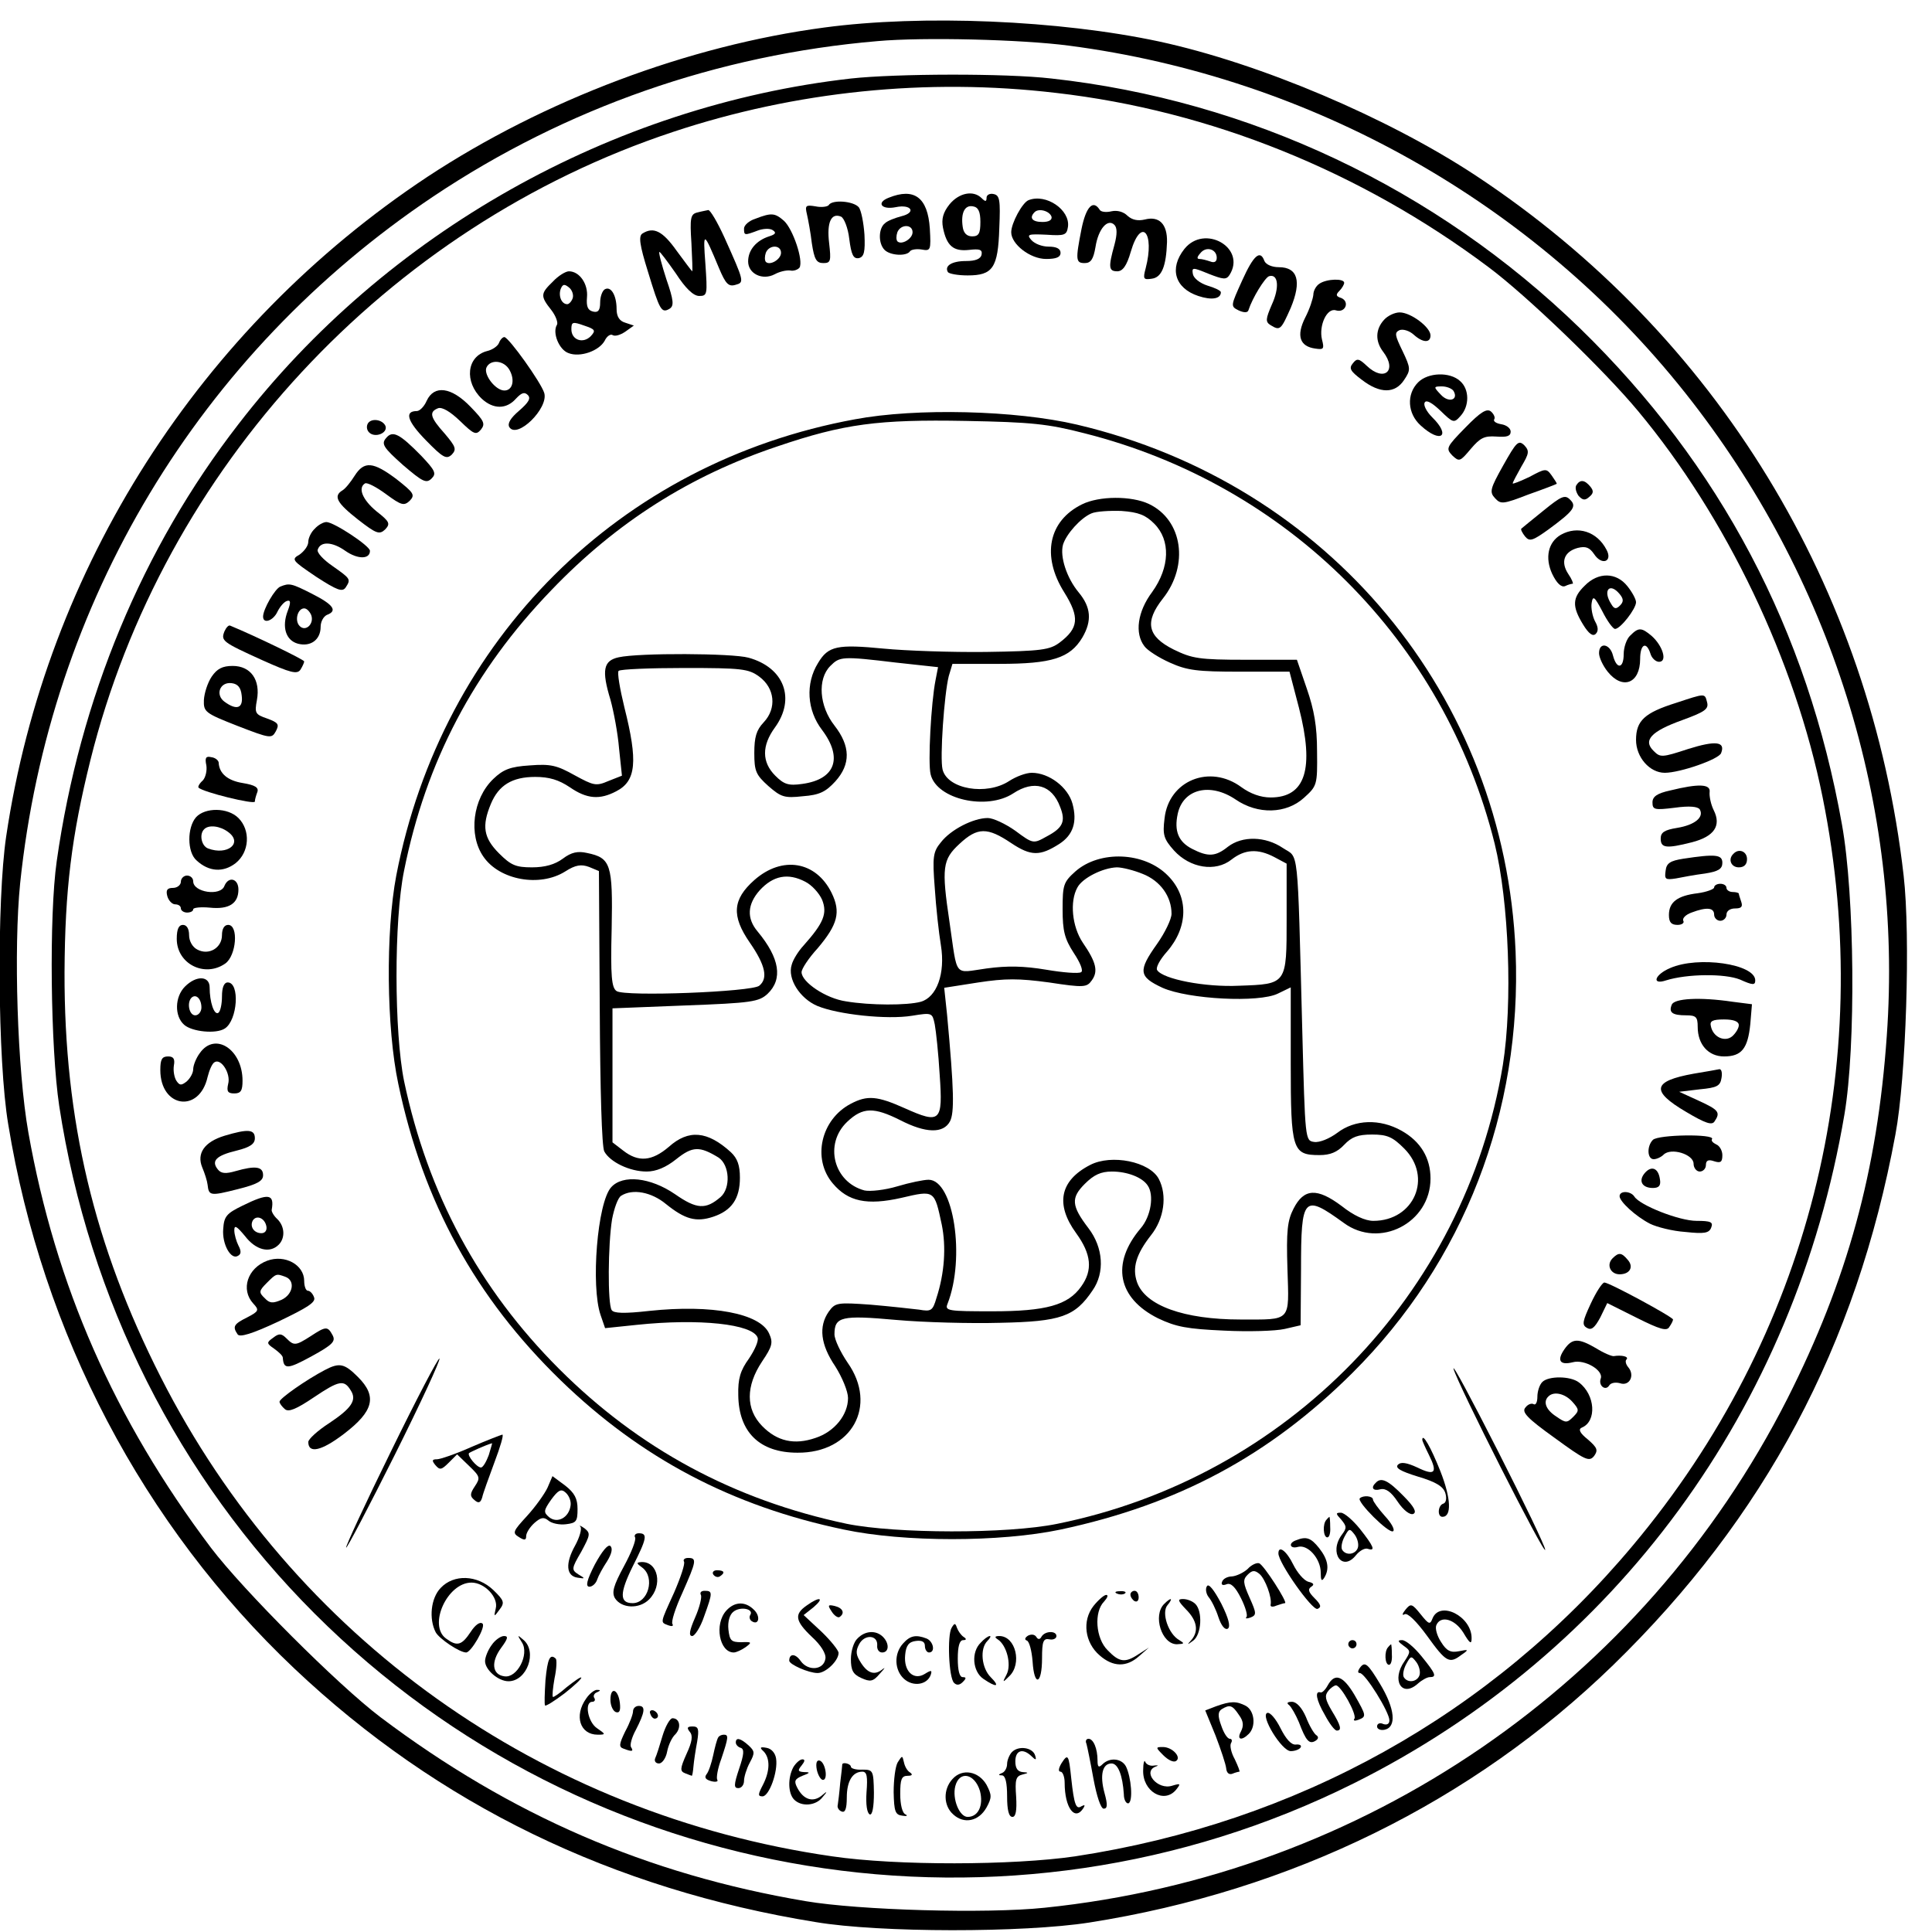 <?xml version="1.0" standalone="no"?>
<!DOCTYPE svg PUBLIC "-//W3C//DTD SVG 20010904//EN"
 "http://www.w3.org/TR/2001/REC-SVG-20010904/DTD/svg10.dtd">
<svg version="1.0" xmlns="http://www.w3.org/2000/svg"
 width="470pt" height="470pt" viewBox="0 0 470 470"
 preserveAspectRatio="xMidYMid meet">

<g transform="translate(0,470) scale(0.1,-0.1)"
fill="#000000" stroke="none">
<path d="M2005 4633 c-331 -44 -681 -176 -965 -363 -554 -367 -928 -951 -1025
-1605 -23 -155 -21 -546 5 -700 83 -509 328 -976 696 -1324 350 -331 774 -537
1269 -617 155 -26 505 -26 665 -1 491 77 931 293 1274 626 369 359 592 777
687 1291 26 138 37 483 20 630 -80 701 -455 1316 -1041 1703 -214 141 -525
273 -770 326 -243 52 -577 66 -815 34z m595 -44 c590 -77 1132 -382 1499 -844
355 -447 531 -1005 491 -1565 -23 -329 -96 -594 -242 -883 -352 -693 -1030
-1158 -1807 -1238 -143 -15 -451 -6 -581 16 -385 65 -718 209 -1035 448 -103
78 -334 309 -412 412 -235 312 -378 638 -444 1010 -27 153 -36 447 -20 606 71
684 435 1289 1005 1671 323 216 693 345 1081 378 112 10 351 4 465 -11z"/>
<path d="M2070 4509 c-582 -66 -1131 -375 -1490 -841 -234 -302 -386 -668
-442 -1063 -19 -133 -15 -455 6 -595 72 -472 290 -904 621 -1235 666 -666
1687 -833 2529 -413 637 318 1072 912 1193 1627 28 165 25 533 -6 705 -84 473
-296 875 -637 1207 -351 341 -804 555 -1286 608 -112 13 -378 12 -488 0z m499
-35 c375 -43 741 -191 1051 -423 93 -69 282 -251 365 -351 215 -258 382 -607
449 -940 132 -654 -35 -1311 -462 -1820 -344 -411 -817 -674 -1357 -756 -151
-22 -433 -23 -590 0 -709 102 -1312 532 -1634 1166 -162 319 -235 625 -234
985 1 200 17 331 63 516 177 710 721 1297 1417 1528 298 99 618 132 932 95z"/>
<path d="M2162 4219 c-31 -12 -18 -30 17 -23 38 8 51 -13 14 -22 -15 -4 -34
-11 -40 -17 -16 -12 -17 -49 -1 -65 14 -14 54 -16 62 -3 3 4 16 6 28 4 22 -4
23 -2 20 51 -5 76 -38 100 -100 75z m58 -84 c0 -16 -27 -32 -37 -22 -3 4 -3
13 0 22 8 20 37 20 37 0z"/>
<path d="M2310 4203 c-16 -20 -20 -36 -16 -57 9 -44 25 -58 63 -54 26 3 33 1
31 -11 -2 -11 -15 -16 -38 -16 -35 0 -53 -12 -44 -27 3 -4 24 -8 48 -8 61 0
74 18 77 115 3 69 1 80 -14 83 -9 2 -17 -2 -17 -9 0 -10 -3 -10 -12 -1 -20 20
-55 13 -78 -15z m75 -43 c0 -28 -4 -35 -20 -35 -13 0 -21 8 -23 23 -5 34 5 54
25 50 13 -2 18 -13 18 -38z"/>
<path d="M2502 4213 c-15 -6 -42 -56 -42 -78 0 -29 46 -65 85 -65 24 0 35 4
35 15 0 10 -10 15 -29 15 -16 0 -34 7 -42 16 -12 14 -8 15 37 13 44 -3 49 -1
52 19 6 41 -53 82 -96 65z m56 -40 c2 -8 -6 -13 -22 -13 -25 0 -33 10 -19 24
10 10 36 3 41 -11z"/>
<path d="M2016 4201 c-3 -4 -18 -6 -32 -3 -24 4 -26 2 -21 -19 3 -13 9 -45 12
-71 6 -39 11 -48 28 -48 18 0 19 5 14 49 -6 50 5 74 29 64 7 -3 17 -27 20 -54
5 -39 10 -49 23 -47 13 3 16 15 14 57 -2 29 -8 60 -14 67 -13 15 -65 19 -73 5z"/>
<path d="M2631 4143 c-15 -76 -14 -83 8 -83 15 0 21 10 26 39 7 45 30 70 46
54 7 -7 7 -23 0 -49 -15 -54 -14 -64 7 -64 13 0 23 13 33 48 25 85 59 47 36
-41 -7 -26 -5 -28 15 -25 24 3 35 30 37 89 1 44 -19 64 -54 55 -17 -4 -31 -1
-42 9 -10 10 -25 14 -39 11 -12 -3 -26 -2 -29 4 -16 25 -33 7 -44 -47z"/>
<path d="M1696 4183 c-16 -4 -18 -13 -14 -74 2 -38 3 -69 2 -69 -1 0 -18 23
-38 50 -34 48 -56 59 -83 42 -10 -6 -7 -28 13 -92 29 -95 33 -103 53 -91 11 7
10 20 -8 72 -11 34 -19 64 -17 66 1 2 19 -22 40 -52 24 -37 43 -55 57 -55 20
0 20 4 15 78 -6 81 -5 81 33 -10 16 -38 23 -46 40 -41 22 6 22 7 -27 116 -17
37 -34 66 -39 66 -4 -1 -16 -3 -27 -6z"/>
<path d="M1838 4168 c-16 -5 -28 -16 -28 -24 0 -17 1 -17 33 -5 13 5 30 6 37
1 9 -6 7 -10 -9 -15 -31 -10 -51 -33 -51 -61 0 -30 35 -47 65 -31 11 6 27 10
37 9 9 -2 19 2 23 7 10 17 -16 94 -38 114 -22 19 -30 20 -69 5z m62 -83 c0
-16 -27 -32 -37 -22 -3 4 -3 13 0 22 8 20 37 20 37 0z"/>
<path d="M2881 4094 c-37 -47 -23 -95 34 -114 33 -11 55 -7 55 9 0 4 -15 11
-32 16 -19 6 -34 18 -36 28 -3 17 -1 17 38 1 36 -14 43 -15 51 -3 42 66 -61
125 -110 63z m79 -21 c0 -10 -6 -13 -16 -9 -9 3 -20 6 -26 6 -7 0 -6 5 2 14
14 18 40 10 40 -11z"/>
<path d="M3022 4018 c-28 -62 -29 -63 -9 -73 13 -6 22 -6 24 0 10 31 40 79 50
83 23 7 26 -28 7 -69 -15 -35 -16 -42 -3 -50 23 -14 25 -12 49 42 27 65 17 99
-29 99 -16 0 -31 6 -35 15 -10 28 -26 15 -54 -47z"/>
<path d="M1345 4015 c-30 -29 -31 -35 -4 -69 11 -14 17 -31 14 -36 -12 -19 5
-61 28 -69 28 -11 74 5 88 30 5 11 14 17 19 14 6 -4 19 0 31 8 l21 15 -21 7
c-14 4 -21 15 -21 33 0 34 -14 57 -29 48 -6 -4 -11 -18 -11 -32 0 -19 -5 -25
-17 -22 -13 3 -17 12 -15 35 3 32 -18 63 -44 63 -8 0 -26 -11 -39 -25z m48
-41 c-3 -8 -9 -14 -13 -14 -14 0 -22 20 -16 37 5 12 9 13 21 3 7 -6 11 -18 8
-26z m44 -92 c-19 -19 -47 -9 -47 17 0 18 3 19 31 9 27 -9 29 -12 16 -26z"/>
<path d="M3210 4010 c-8 -5 -15 -17 -15 -27 -1 -10 -9 -35 -20 -56 -22 -44
-13 -70 25 -75 20 -3 22 -1 16 22 -8 34 12 78 34 71 23 -7 34 21 13 30 -13 4
-14 8 -5 17 7 7 12 16 12 20 0 11 -42 10 -60 -2z"/>
<path d="M3367 3922 c-21 -23 -22 -52 -2 -78 35 -46 2 -74 -40 -34 -19 18 -24
19 -34 6 -10 -12 -6 -19 22 -40 44 -34 81 -34 103 0 16 24 16 28 -4 70 -19 39
-20 45 -7 51 9 3 24 -2 34 -11 22 -20 41 -21 41 -2 0 20 -48 56 -75 56 -12 0
-29 -8 -38 -18z"/>
<path d="M1214 3866 c-3 -8 -16 -17 -29 -20 -50 -13 -56 -75 -13 -116 28 -26
60 -26 83 0 14 15 21 17 29 9 8 -8 2 -18 -21 -38 -21 -18 -29 -31 -24 -40 19
-30 96 46 85 83 -8 26 -86 135 -97 136 -4 0 -10 -6 -13 -14z m26 -67 c13 -24
7 -49 -13 -49 -21 0 -50 37 -44 55 9 22 44 19 57 -6z"/>
<path d="M3450 3770 c-29 -29 -26 -76 6 -105 49 -45 75 -26 28 20 -14 14 -22
30 -18 36 4 7 18 -1 38 -20 31 -30 33 -31 49 -13 22 24 22 65 -1 85 -25 23
-78 21 -102 -3z m86 -21 c13 -22 -12 -30 -31 -9 -18 19 -18 20 3 20 11 0 24
-5 28 -11z"/>
<path d="M1038 3725 c-6 -14 -17 -25 -24 -25 -31 0 -23 -25 22 -71 42 -43 50
-47 63 -35 12 13 10 19 -17 51 -36 40 -39 53 -16 62 10 3 29 -8 53 -31 34 -33
39 -35 51 -21 11 14 8 21 -25 55 -47 49 -89 54 -107 15z"/>
<path d="M3565 3660 c-47 -48 -48 -51 -32 -68 17 -16 19 -15 45 16 23 27 33
32 62 30 26 -2 35 1 35 12 0 8 -10 16 -23 18 -12 2 -20 7 -17 12 3 4 -1 13 -8
19 -10 8 -25 -1 -62 -39z"/>
<path d="M2080 3680 c-573 -105 -1005 -535 -1116 -1110 -26 -137 -24 -371 5
-507 60 -287 188 -520 395 -721 195 -189 416 -306 689 -363 146 -31 380 -31
527 0 286 61 508 180 710 381 271 270 413 636 397 1025 -26 622 -455 1138
-1067 1282 -149 35 -391 41 -540 13z m558 -34 c495 -125 875 -505 998 -998 35
-142 44 -388 20 -539 -92 -558 -525 -1003 -1084 -1116 -122 -25 -394 -24 -512
0 -275 58 -506 183 -700 377 -194 194 -319 425 -377 700 -24 118 -25 390 0
512 53 265 170 487 358 682 159 166 338 279 550 350 162 55 245 66 459 62 159
-3 199 -7 288 -30z"/>
<path d="M2632 3473 c-81 -40 -99 -125 -43 -214 38 -61 35 -87 -11 -122 -24
-18 -44 -21 -180 -23 -84 -1 -195 3 -247 8 -114 11 -136 7 -161 -35 -31 -50
-27 -115 10 -163 51 -68 32 -120 -48 -131 -34 -5 -45 -1 -66 20 -33 33 -33 73
-1 117 51 70 23 146 -64 170 -39 11 -267 12 -316 1 -37 -8 -42 -31 -20 -103 8
-29 18 -82 21 -119 l7 -66 -33 -13 c-30 -13 -36 -11 -82 14 -43 24 -58 28
-109 24 -48 -3 -65 -10 -89 -33 -50 -48 -61 -136 -24 -189 39 -57 137 -75 199
-36 25 16 39 18 58 11 l24 -10 2 -331 c1 -203 5 -339 11 -351 14 -26 62 -49
103 -49 23 0 47 10 72 30 40 32 57 32 103 4 27 -18 30 -74 5 -96 -36 -31 -58
-30 -111 7 -60 41 -127 48 -155 17 -34 -37 -50 -241 -26 -311 l11 -32 77 8
c152 16 282 2 294 -31 3 -8 -7 -30 -21 -51 -21 -29 -27 -49 -26 -89 1 -90 52
-140 144 -140 132 -1 196 114 122 219 -17 25 -32 56 -32 69 0 43 17 47 150 35
67 -6 181 -9 253 -7 148 3 182 15 225 79 30 43 26 104 -10 151 -42 55 -43 74
-9 108 22 22 39 30 66 30 37 0 74 -14 87 -34 16 -23 8 -75 -17 -104 -73 -86
-56 -170 42 -219 44 -21 71 -26 161 -30 59 -3 125 -1 147 4 l39 9 1 136 c0
178 6 184 104 113 87 -64 211 0 211 108 0 50 -24 90 -70 116 -53 30 -114 28
-157 -5 -19 -14 -43 -24 -56 -22 -22 3 -22 4 -29 273 -12 458 -8 416 -47 442
-43 29 -99 30 -134 3 -30 -24 -48 -25 -87 -5 -33 17 -44 43 -35 85 13 61 79
77 141 35 54 -37 123 -35 166 4 32 29 33 31 32 113 0 61 -7 101 -25 153 l-24
70 -125 0 c-113 0 -130 3 -175 25 -64 32 -71 67 -26 124 64 81 48 191 -34 230
-42 20 -121 20 -163 -1z m176 -47 c40 -40 38 -106 -5 -166 -36 -48 -43 -101
-19 -132 7 -10 35 -28 62 -40 42 -19 67 -22 170 -22 l121 0 23 -88 c38 -148
16 -218 -69 -218 -24 0 -49 9 -71 25 -77 57 -177 16 -187 -76 -5 -40 -2 -50
23 -78 39 -43 101 -53 140 -22 32 25 64 27 104 6 l30 -16 0 -133 c0 -161 1
-160 -116 -164 -82 -4 -185 16 -199 38 -4 6 7 26 24 45 52 60 53 134 2 185
-57 58 -166 62 -225 10 -29 -26 -31 -33 -31 -92 0 -53 5 -72 27 -106 16 -24
24 -44 18 -47 -6 -4 -44 -1 -85 6 -54 9 -94 10 -145 3 -81 -11 -70 -25 -90
112 -20 134 -17 153 24 191 44 41 68 41 126 2 48 -32 70 -32 117 -2 34 22 44
54 32 98 -11 40 -57 75 -99 75 -14 0 -38 -9 -55 -20 -55 -36 -150 -20 -162 28
-7 28 4 183 15 227 l9 30 114 0 c128 0 172 14 202 64 24 41 21 74 -9 110 -29
35 -46 87 -38 116 8 26 43 65 69 76 11 5 44 7 73 6 42 -3 59 -10 80 -31z
m-627 -338 l101 -11 -6 -31 c-11 -55 -19 -203 -12 -230 15 -61 137 -88 201
-46 50 33 94 21 114 -33 14 -35 7 -51 -33 -72 -32 -18 -33 -18 -76 14 -24 17
-54 31 -67 31 -35 0 -90 -28 -114 -59 -19 -23 -21 -35 -15 -111 3 -47 10 -110
15 -140 11 -68 -10 -126 -49 -137 -33 -9 -123 -9 -182 1 -49 7 -108 47 -108
71 0 8 17 34 39 58 49 58 57 88 34 135 -38 77 -120 91 -188 31 -53 -47 -56
-87 -11 -152 38 -55 45 -87 23 -105 -18 -15 -327 -27 -347 -13 -12 8 -15 35
-12 152 3 157 -2 172 -60 184 -22 5 -38 2 -59 -14 -19 -14 -43 -21 -75 -21
-39 0 -51 5 -80 34 -38 38 -42 67 -20 120 19 46 52 66 108 66 34 0 57 -7 84
-25 42 -29 73 -31 113 -10 49 25 53 73 20 204 -11 45 -18 86 -14 89 4 4 76 7
160 7 140 0 156 -2 182 -21 38 -28 43 -77 11 -111 -18 -19 -23 -36 -23 -75 0
-44 4 -53 34 -80 31 -27 39 -30 84 -25 41 3 56 11 79 36 38 42 37 86 -2 136
-37 47 -42 113 -10 145 23 23 28 24 161 8z m599 -514 c43 -17 70 -55 70 -97 0
-13 -16 -46 -35 -73 -47 -66 -45 -80 13 -107 63 -28 235 -37 281 -14 l31 15 0
-185 c0 -211 4 -223 70 -223 26 0 43 7 60 25 18 19 33 25 68 25 37 0 50 -6 78
-34 70 -70 24 -176 -75 -176 -20 0 -48 13 -77 36 -60 45 -92 43 -117 -6 -15
-29 -18 -54 -15 -147 4 -130 11 -123 -114 -123 -138 0 -232 34 -252 91 -12 35
-2 68 34 114 32 40 40 97 19 137 -22 42 -115 61 -167 34 -74 -38 -85 -96 -34
-166 37 -51 41 -90 12 -130 -32 -45 -85 -60 -216 -60 -107 0 -116 1 -109 18
44 112 15 302 -46 302 -12 0 -46 -7 -76 -16 -30 -9 -66 -13 -80 -10 -75 20
-99 113 -42 167 38 36 65 36 129 4 62 -32 105 -33 121 -3 11 21 10 76 -7 259
l-7 66 83 13 c66 10 98 10 172 0 85 -13 92 -12 104 5 16 22 11 44 -22 92 -26
39 -32 100 -13 134 12 23 62 48 96 49 13 0 41 -7 63 -16z m-821 -19 c16 -8 34
-28 41 -44 13 -33 4 -56 -45 -111 -13 -14 -26 -35 -29 -47 -11 -34 20 -82 62
-100 50 -21 170 -34 231 -24 49 8 49 7 55 -21 3 -16 9 -71 12 -123 8 -114 2
-120 -85 -81 -67 30 -91 32 -131 11 -73 -38 -95 -134 -44 -194 37 -44 83 -54
167 -35 81 19 80 19 98 -65 11 -54 7 -118 -13 -179 -9 -31 -13 -33 -42 -28
-17 2 -70 8 -117 12 -83 6 -87 5 -103 -17 -25 -36 -20 -80 16 -133 17 -27 31
-61 31 -77 0 -41 -33 -82 -79 -97 -52 -18 -94 -8 -130 29 -40 41 -40 97 0 157
25 37 27 46 17 68 -22 49 -139 71 -291 55 -62 -7 -87 -6 -92 2 -10 16 -9 159
1 221 5 26 14 52 22 57 28 18 74 9 109 -20 46 -37 73 -45 115 -31 45 15 65 44
65 95 0 30 -6 47 -22 62 -57 52 -103 56 -151 13 -41 -35 -74 -38 -111 -9 l-26
20 0 163 0 163 177 7 c162 6 179 9 200 28 38 36 30 87 -24 152 -27 32 -25 66
5 100 33 36 69 43 111 21z"/>
<path d="M895 3670 c-4 -7 -3 -16 3 -22 14 -14 45 -2 40 15 -6 16 -34 21 -43
7z"/>
<path d="M939 3634 c-12 -14 -6 -23 41 -65 48 -41 57 -46 70 -33 12 12 9 19
-25 55 -53 54 -70 63 -86 43z"/>
<path d="M3657 3568 c-32 -57 -34 -65 -20 -80 14 -15 19 -15 81 9 37 13 68 25
69 26 1 1 -5 10 -12 20 -13 18 -15 18 -54 -3 -23 -11 -41 -18 -41 -16 0 3 10
21 21 41 19 32 20 38 7 52 -14 13 -19 8 -51 -49z"/>
<path d="M863 3543 c-10 -16 -23 -32 -30 -36 -23 -14 -13 -31 38 -71 45 -35
52 -37 66 -24 13 14 11 19 -21 44 -34 28 -46 57 -28 68 5 3 28 -9 51 -26 38
-28 44 -29 58 -16 13 14 10 19 -32 52 -57 43 -79 45 -102 9z"/>
<path d="M3835 3520 c-4 -6 -1 -17 5 -26 10 -11 16 -12 26 -3 11 9 11 15 3 25
-14 17 -25 18 -34 4z"/>
<path d="M3755 3458 c-27 -22 -52 -42 -54 -44 -2 -2 2 -10 9 -19 11 -13 18
-11 57 17 61 45 70 56 52 73 -12 12 -21 8 -64 -27z"/>
<path d="M766 3414 c-9 -8 -16 -23 -16 -32 0 -10 -10 -23 -21 -31 -21 -12 -19
-14 40 -54 51 -33 64 -38 72 -26 13 20 12 21 -32 52 -22 15 -39 33 -36 40 7
21 36 19 67 -3 30 -21 60 -21 60 0 0 12 -88 70 -106 70 -7 0 -20 -7 -28 -16z"/>
<path d="M3797 3399 c-31 -18 -39 -56 -21 -95 11 -23 22 -33 31 -30 8 4 17 6
19 6 2 0 -2 11 -11 24 -19 29 -10 54 23 63 20 5 29 1 40 -15 19 -29 46 -18 30
11 -23 44 -70 59 -111 36z"/>
<path d="M3855 3275 c-30 -29 -31 -50 -4 -94 14 -23 24 -30 31 -23 7 7 6 17
-2 31 -6 12 -10 32 -8 44 3 19 7 16 26 -20 12 -24 26 -43 31 -43 13 0 51 49
51 65 0 7 -9 24 -21 39 -27 34 -71 35 -104 1z m85 -20 c10 -12 10 -19 1 -28
-9 -9 -14 -9 -21 3 -22 34 -4 54 20 25z"/>
<path d="M682 3273 c-13 -5 -42 -55 -42 -73 0 -19 25 -10 35 12 6 12 16 24 23
26 9 3 10 -3 2 -24 -15 -39 -5 -72 25 -80 31 -8 55 10 55 41 0 13 7 25 15 29
27 10 16 25 -35 51 -51 26 -56 27 -78 18z m75 -69 c8 -21 -13 -42 -28 -27 -13
13 -5 43 11 43 6 0 13 -7 17 -16z"/>
<path d="M546 3164 c-9 -23 -5 -26 92 -70 69 -31 85 -35 93 -23 5 8 9 17 9 20
0 4 -115 60 -180 87 -4 2 -10 -5 -14 -14z"/>
<path d="M3966 3154 c-9 -8 -16 -29 -16 -45 0 -36 -17 -38 -26 -4 -7 29 -34
34 -34 6 0 -10 9 -30 21 -45 36 -45 79 -29 79 31 0 36 15 44 25 13 3 -11 13
-20 21 -20 21 0 9 39 -18 63 -25 21 -32 21 -52 1z"/>
<path d="M515 3054 c-10 -15 -18 -40 -19 -57 -1 -29 3 -32 82 -63 80 -31 83
-31 93 -13 9 17 6 21 -21 31 -29 10 -31 13 -25 45 9 49 -15 83 -59 83 -25 0
-38 -7 -51 -26z m73 -46 c4 -31 -12 -37 -42 -15 -23 17 -11 49 18 45 15 -2 22
-11 24 -30z"/>
<path d="M4077 2990 c-76 -24 -97 -43 -97 -90 0 -42 33 -80 70 -80 37 0 132
33 137 48 11 28 -13 31 -80 10 -64 -21 -68 -21 -84 -5 -27 26 -6 48 69 75 55
20 65 27 61 43 -6 23 -3 23 -76 -1z"/>
<path d="M502 2838 c2 -13 -2 -30 -9 -37 -8 -7 -12 -15 -10 -17 10 -11 137
-42 137 -34 0 5 3 15 6 23 4 11 -5 17 -35 22 -38 6 -58 24 -59 50 -1 6 -9 12
-18 13 -13 3 -16 -1 -12 -20z"/>
<path d="M4063 2777 c-32 -7 -43 -15 -43 -29 0 -18 5 -19 54 -13 36 5 56 3 61
-4 11 -19 -12 -38 -55 -45 -31 -5 -40 -11 -40 -26 0 -23 13 -25 76 -9 54 14
72 40 53 78 -7 14 -11 34 -10 44 3 20 -27 21 -96 4z"/>
<path d="M477 2712 c-22 -25 -22 -85 1 -105 30 -28 65 -30 95 -7 34 27 37 80
7 110 -26 26 -81 26 -103 2z m78 -36 c37 -27 -2 -58 -49 -40 -16 6 -22 35 -9
47 11 11 38 8 58 -7z"/>
<path d="M4217 2623 c-14 -13 -6 -33 13 -33 13 0 20 7 20 20 0 19 -20 27 -33
13z"/>
<path d="M4095 2611 c-32 -5 -41 -11 -43 -29 -3 -21 -1 -23 25 -19 15 3 47 9
71 12 32 5 42 11 42 26 0 20 -16 22 -95 10z"/>
<path d="M440 2555 c0 -8 -9 -15 -19 -15 -14 0 -18 -5 -14 -20 3 -11 12 -20
19 -20 8 0 14 -4 14 -10 0 -5 7 -10 15 -10 8 0 15 3 15 8 0 4 18 6 40 4 47 -5
70 10 70 44 0 27 -24 33 -34 9 -9 -26 -76 -16 -76 11 0 8 -7 14 -15 14 -8 0
-15 -7 -15 -15z"/>
<path d="M4170 2541 c0 -4 -18 -11 -40 -14 -50 -6 -70 -22 -70 -53 0 -18 6
-24 21 -24 11 0 17 5 14 10 -3 6 6 15 20 20 37 14 55 12 55 -5 0 -8 7 -15 15
-15 8 0 15 7 15 15 0 9 9 15 21 15 15 0 19 4 15 16 -3 9 -6 18 -6 20 0 2 -7 4
-15 4 -8 0 -15 5 -15 10 0 6 -7 10 -15 10 -8 0 -15 -4 -15 -9z"/>
<path d="M430 2416 c0 -61 68 -95 118 -60 27 19 33 94 7 94 -9 0 -15 -9 -15
-25 0 -31 -32 -50 -60 -35 -12 6 -20 21 -20 35 0 16 -6 25 -15 25 -10 0 -15
-10 -15 -34z"/>
<path d="M4063 2345 c-38 -16 -46 -42 -10 -30 51 16 143 17 180 2 31 -14 37
-14 37 -2 0 40 -139 60 -207 30z"/>
<path d="M450 2300 c-25 -25 -26 -72 -2 -93 19 -17 78 -23 99 -9 31 20 37 112
7 112 -9 0 -14 -12 -14 -34 0 -19 -4 -37 -9 -40 -10 -6 -21 26 -21 62 0 28
-32 30 -60 2z m40 -51 c0 -10 -7 -19 -15 -19 -15 0 -21 31 -9 43 11 10 24 -3
24 -24z"/>
<path d="M4067 2256 c-8 -19 1 -26 35 -26 24 0 28 -4 28 -28 0 -43 26 -72 64
-72 43 0 58 19 64 79 l4 48 -47 6 c-81 12 -142 8 -148 -7z m163 -50 c0 -7 -7
-19 -16 -27 -18 -15 -47 -2 -52 25 -3 12 4 16 32 16 24 0 36 -5 36 -14z"/>
<path d="M486 2138 c-9 -12 -16 -30 -16 -39 0 -9 -7 -22 -16 -30 -13 -10 -17
-10 -25 2 -5 8 -8 24 -6 37 3 16 -1 22 -14 22 -15 0 -19 -7 -19 -33 0 -92 95
-106 115 -17 4 16 11 33 17 36 16 10 40 -28 33 -53 -4 -18 -1 -23 15 -23 16 0
20 7 20 31 0 76 -67 120 -104 67z"/>
<path d="M4120 2088 c-100 -18 -105 -42 -18 -93 47 -28 63 -33 69 -23 15 22
10 28 -38 50 l-48 22 50 6 c42 4 50 8 53 28 2 12 0 21 -5 21 -4 -1 -33 -6 -63
-11z"/>
<path d="M546 1937 c-49 -15 -68 -43 -54 -77 6 -14 12 -33 13 -42 3 -27 6 -28
73 -11 48 12 62 20 62 34 0 21 -18 24 -67 10 -24 -7 -35 -6 -43 4 -17 21 -4
34 46 46 32 8 44 16 44 30 0 22 -17 23 -74 6z"/>
<path d="M4021 1927 c-15 -15 -14 -47 2 -47 7 0 18 5 24 11 18 18 73 1 73 -22
0 -10 7 -19 15 -19 8 0 15 7 15 16 0 11 6 14 20 9 16 -5 20 -2 20 15 0 11 -7
23 -15 26 -8 4 -13 9 -10 13 7 13 -131 11 -144 -2z"/>
<path d="M4001 1846 c-16 -19 -6 -36 20 -36 15 0 20 6 17 22 -4 27 -21 33 -37
14z"/>
<path d="M3940 1790 c0 -13 39 -49 74 -67 16 -8 55 -18 86 -20 46 -5 58 -3 63
11 5 13 -1 16 -36 16 -42 0 -138 38 -151 59 -9 14 -36 15 -36 1z"/>
<path d="M590 1767 c-39 -19 -45 -26 -47 -57 -3 -37 19 -76 36 -65 8 4 8 12 1
25 -5 10 -10 27 -10 37 0 14 6 10 26 -14 26 -34 60 -43 82 -21 16 16 15 44 -3
62 -9 8 -15 19 -14 23 7 39 -8 41 -71 10z m58 -50 c2 -10 -3 -17 -12 -17 -18
0 -29 16 -21 31 9 14 29 6 33 -14z"/>
<path d="M3923 1639 c-16 -16 -5 -39 17 -39 25 0 35 18 20 35 -15 18 -22 19
-37 4z"/>
<path d="M650 1633 c-48 -18 -65 -70 -34 -104 15 -16 14 -19 -15 -34 -32 -16
-36 -22 -23 -41 5 -8 35 1 99 31 71 34 92 47 87 59 -3 9 -10 16 -15 16 -5 0
-9 11 -9 24 0 39 -47 65 -90 49z m44 -39 c25 -9 19 -43 -9 -56 -21 -9 -29 -9
-41 4 -15 14 -14 18 5 37 23 23 23 23 45 15z"/>
<path d="M3870 1529 c-20 -43 -22 -52 -10 -59 11 -7 19 -1 33 25 l17 35 72
-36 c56 -28 73 -33 79 -22 5 7 9 15 9 18 0 6 -155 90 -167 90 -5 0 -20 -23
-33 -51z"/>
<path d="M755 1449 c-36 -23 -40 -23 -58 -5 -12 12 -18 13 -32 2 -17 -12 -17
-14 2 -27 11 -8 21 -17 21 -22 2 -29 12 -28 69 3 53 29 60 37 52 52 -12 22
-16 22 -54 -3z"/>
<path d="M3806 1418 c-19 -27 -12 -40 20 -32 29 8 76 -20 68 -40 -6 -17 12
-31 21 -16 4 6 15 8 26 5 23 -8 37 19 20 39 -6 7 -8 16 -4 19 6 7 -12 11 -31
8 -4 -1 -24 7 -43 19 -43 25 -58 25 -77 -2z"/>
<path d="M951 1169 c-62 -126 -111 -232 -109 -234 2 -2 55 99 118 225 63 126
112 232 109 235 -3 2 -56 -99 -118 -226z"/>
<path d="M3536 1370 c10 -37 223 -458 223 -440 0 8 -52 116 -115 240 -63 124
-111 214 -108 200z"/>
<path d="M790 1367 c-44 -23 -110 -69 -110 -77 0 -4 6 -12 13 -18 9 -8 28 0
71 29 61 41 73 43 89 17 16 -24 2 -44 -52 -80 -28 -18 -51 -39 -51 -46 0 -29
32 -22 87 20 72 55 81 91 34 138 -33 33 -45 36 -81 17z"/>
<path d="M3752 1338 c-7 -7 -12 -23 -12 -36 0 -13 -4 -21 -9 -18 -5 3 -14 0
-20 -8 -10 -11 4 -26 71 -74 74 -54 84 -59 96 -44 10 14 8 20 -15 40 -20 16
-24 25 -15 29 37 15 33 80 -7 110 -21 16 -74 16 -89 1z m73 -48 c17 -19 17
-22 2 -37 -15 -15 -18 -15 -41 1 -25 16 -33 36 -19 49 13 13 40 7 58 -13z"/>
<path d="M1147 1180 c-38 -17 -76 -30 -84 -30 -12 0 -13 -3 -4 -14 11 -13 15
-12 33 6 l20 20 29 -28 c27 -26 28 -29 14 -50 -12 -18 -12 -24 -1 -33 10 -9
15 -7 19 6 2 10 16 48 30 86 14 37 23 67 19 67 -4 -1 -38 -14 -75 -30z m42
-20 c-6 -16 -14 -30 -19 -30 -10 0 -34 29 -29 35 4 3 41 20 56 24 1 1 -3 -12
-8 -29z"/>
<path d="M3460 1197 c0 -2 7 -18 16 -36 22 -44 15 -52 -28 -31 -26 12 -40 14
-47 7 -8 -8 6 -16 48 -29 44 -13 62 -24 67 -40 4 -13 2 -24 -5 -26 -13 -4 -15
-32 -2 -32 23 0 21 45 -5 111 -23 58 -44 95 -44 76z"/>
<path d="M1332 1081 c-7 -15 -29 -46 -50 -69 -34 -37 -36 -41 -20 -51 14 -9
18 -8 18 2 0 8 9 22 20 32 16 14 23 15 34 6 8 -7 27 -11 43 -9 25 3 28 7 28
37 0 25 -7 39 -30 57 l-31 23 -12 -28z m56 -44 c-4 -29 -32 -44 -52 -28 -14
12 -14 16 5 43 17 23 24 27 35 17 8 -7 14 -21 12 -32z"/>
<path d="M3347 1093 c-13 -12 -7 -21 11 -16 13 3 26 -6 42 -30 14 -21 30 -33
38 -30 9 4 3 17 -24 44 -37 38 -54 46 -67 32z"/>
<path d="M3308 1055 c-8 -8 71 -87 81 -80 5 3 -4 20 -20 37 -16 18 -29 36 -29
40 0 9 -24 11 -32 3z"/>
<path d="M3263 1003 c13 -16 14 -20 1 -37 -32 -44 2 -91 35 -49 9 11 22 18 29
15 19 -6 14 6 -20 49 -17 21 -38 39 -46 39 -13 0 -13 -2 1 -17z m40 -69 c-6
-16 -29 -19 -38 -4 -3 5 -1 19 6 32 11 20 12 21 25 4 7 -10 10 -24 7 -32z"/>
<path d="M3227 1003 c-10 -10 -8 -43 2 -43 5 0 8 11 7 25 0 14 -1 25 -2 25 0
0 -4 -3 -7 -7z"/>
<path d="M1412 986 c4 -5 -2 -26 -13 -46 -24 -43 -22 -74 6 -78 19 -3 19 -2 2
8 -17 11 -17 14 7 55 22 41 23 45 8 57 -10 7 -14 8 -10 4z"/>
<path d="M1545 960 c3 -6 -9 -37 -27 -70 -26 -48 -30 -64 -22 -78 16 -25 59
-27 83 -3 34 34 22 92 -18 91 -14 -1 -13 -3 2 -14 31 -24 14 -86 -24 -86 -32
0 -32 24 0 89 35 69 37 81 15 81 -8 0 -12 -5 -9 -10z"/>
<path d="M3153 953 c-20 -7 -15 -22 5 -16 24 6 55 -29 55 -63 0 -18 2 -22 8
-13 14 22 10 45 -12 73 -20 25 -31 29 -56 19z"/>
<path d="M1447 894 c-20 -39 -23 -54 -13 -54 7 0 16 8 19 18 3 9 14 29 24 44
11 18 14 31 8 37 -6 5 -20 -12 -38 -45z"/>
<path d="M3110 921 c0 -23 82 -139 95 -135 10 4 9 10 -7 26 -15 15 -17 22 -8
28 8 5 6 9 -7 12 -11 3 -27 22 -37 42 -16 33 -36 48 -36 27z"/>
<path d="M1664 901 c3 -5 -8 -38 -24 -75 -35 -77 -34 -72 -14 -80 8 -3 13 -2
10 3 -4 5 7 39 24 76 34 77 36 85 14 85 -8 0 -13 -4 -10 -9z"/>
<path d="M3035 883 c-10 -9 -27 -17 -38 -18 -11 0 -22 -6 -24 -13 -3 -7 1 -10
11 -6 10 4 21 -6 35 -34 11 -22 17 -43 13 -46 -3 -4 1 -4 10 -1 15 6 15 10 -2
48 -16 36 -17 44 -5 56 11 11 17 12 29 2 14 -12 31 -58 27 -75 -1 -5 5 -6 14
-2 9 3 18 6 21 6 8 0 -52 94 -63 97 -6 2 -19 -4 -28 -14z"/>
<path d="M1735 870 c4 -6 11 -8 16 -5 14 9 11 15 -7 15 -8 0 -12 -5 -9 -10z"/>
<path d="M1072 837 c-24 -25 -29 -75 -12 -108 9 -16 58 -49 74 -49 12 0 48 62
40 70 -6 6 -18 -3 -29 -20 -22 -33 -33 -36 -60 -16 -44 32 3 136 62 136 32 0
66 -36 59 -63 -5 -21 -4 -21 9 -3 13 17 12 22 -15 48 -39 37 -96 39 -128 5z"/>
<path d="M2936 841 c-4 -6 -2 -18 4 -26 7 -8 18 -30 24 -49 7 -21 16 -32 23
-28 7 5 2 25 -16 61 -18 34 -31 50 -35 42z"/>
<path d="M1705 820 c3 -5 -3 -30 -14 -55 -14 -32 -16 -45 -7 -45 6 0 20 21 29
48 21 58 21 62 1 62 -8 0 -12 -4 -9 -10z"/>
<path d="M2718 823 c7 -3 16 -2 19 1 4 3 -2 6 -13 5 -11 0 -14 -3 -6 -6z"/>
<path d="M2750 821 c0 -6 5 -13 10 -16 6 -3 10 1 10 9 0 9 -4 16 -10 16 -5 0
-10 -4 -10 -9z"/>
<path d="M2660 793 c-28 -36 -21 -89 15 -120 33 -29 66 -29 96 -2 l24 21 -25
-16 c-33 -22 -47 -20 -75 9 -30 29 -34 94 -9 119 8 9 11 16 5 16 -5 0 -19 -12
-31 -27z"/>
<path d="M1962 794 c-30 -21 -28 -37 13 -76 22 -20 35 -41 33 -53 -4 -28 -42
-31 -60 -6 -13 19 -28 19 -28 1 0 -9 47 -30 69 -30 20 0 51 30 51 49 0 6 -19
30 -42 52 l-43 40 24 19 c28 24 15 27 -17 4z"/>
<path d="M2832 798 c-28 -28 -6 -98 31 -98 19 1 19 2 6 10 -27 15 -44 67 -29
85 15 18 9 20 -8 3z"/>
<path d="M2885 785 c27 -27 32 -53 13 -75 -11 -12 -10 -12 5 -1 20 15 23 71 5
89 -7 7 -20 12 -30 12 -14 0 -13 -4 7 -25z"/>
<path d="M1767 782 c-30 -33 -17 -102 18 -102 6 0 19 6 29 13 16 12 15 13 -11
12 -24 0 -28 4 -31 31 -2 19 3 36 12 43 17 14 51 7 41 -8 -3 -5 -1 -12 4 -15
17 -11 22 12 5 28 -21 21 -47 20 -67 -2z"/>
<path d="M2023 780 c6 -10 15 -16 19 -14 14 9 9 22 -11 27 -17 4 -18 2 -8 -13z"/>
<path d="M3419 784 c-8 -10 -9 -15 -2 -11 7 4 28 -16 55 -53 46 -64 54 -68 83
-46 19 13 18 14 -6 9 -20 -4 -30 1 -43 22 -10 15 -15 33 -12 41 10 25 45 16
66 -18 16 -27 20 -29 20 -13 0 53 -77 92 -95 48 -6 -16 -9 -15 -29 10 -21 26
-24 27 -37 11z"/>
<path d="M2315 740 c-11 -18 -7 -122 6 -134 6 -6 13 -6 21 2 9 9 9 12 0 12 -8
0 -12 17 -12 45 0 29 4 45 13 45 8 0 9 3 1 8 -6 4 -13 14 -16 22 -4 12 -6 12
-13 0z"/>
<path d="M2086 714 c-9 -8 -16 -31 -16 -50 0 -27 5 -37 25 -46 22 -10 29 -9
45 10 11 12 15 17 8 12 -19 -16 -36 -12 -53 14 -13 20 -14 29 -5 46 13 25 46
23 44 -3 -1 -9 4 -17 12 -17 17 0 18 22 2 38 -17 17 -44 15 -62 -4z"/>
<path d="M2501 721 c-8 -5 -9 -10 -3 -12 6 -2 12 -25 14 -51 4 -63 23 -56 23
8 0 41 3 49 18 46 9 -2 17 2 17 8 0 13 -27 13 -36 -1 -4 -8 -9 -8 -13 -1 -4 6
-12 7 -20 3z"/>
<path d="M1196 698 c-9 -12 -16 -30 -16 -39 0 -21 32 -49 57 -49 45 0 71 72
36 101 -15 13 -15 12 -3 -7 18 -29 -12 -87 -43 -82 -30 4 -33 35 -8 69 17 23
18 29 7 29 -8 0 -22 -10 -30 -22z"/>
<path d="M2197 702 c-23 -25 -21 -65 2 -86 22 -20 56 -15 65 9 4 12 2 13 -14
3 -27 -17 -52 6 -48 46 2 23 9 32 26 34 15 2 22 -2 22 -12 0 -9 5 -16 10 -16
16 0 11 27 -6 34 -26 10 -40 7 -57 -12z"/>
<path d="M2386 704 c-24 -23 -20 -70 6 -88 32 -22 42 -20 18 4 -22 22 -27 69
-8 88 7 7 9 12 6 12 -4 0 -14 -7 -22 -16z"/>
<path d="M2427 712 c22 -14 34 -61 22 -85 -11 -21 -10 -21 6 -5 32 30 16 98
-24 98 -11 0 -12 -3 -4 -8z"/>
<path d="M3280 700 c0 -5 5 -10 10 -10 6 0 10 5 10 10 0 6 -4 10 -10 10 -5 0
-10 -4 -10 -10z"/>
<path d="M3415 696 c17 -12 17 -14 2 -37 -33 -46 -7 -90 32 -55 10 9 23 16 29
16 18 0 15 8 -20 51 -17 21 -38 39 -47 39 -12 0 -11 -3 4 -14z m38 -72 c-6
-16 -29 -19 -38 -4 -3 5 -1 19 6 32 11 20 12 21 25 4 7 -10 10 -24 7 -32z"/>
<path d="M3377 693 c-10 -10 -8 -43 2 -43 5 0 8 11 7 25 0 14 -1 25 -2 25 0 0
-4 -3 -7 -7z"/>
<path d="M1327 613 c-2 -32 -3 -60 -1 -62 2 -2 23 11 48 30 24 19 42 36 40 38
-2 2 -17 -9 -35 -23 -17 -15 -33 -26 -34 -24 -2 2 0 22 4 45 5 23 6 45 3 48
-14 13 -20 0 -25 -52z"/>
<path d="M3310 645 c-7 -9 -8 -15 -2 -15 13 0 72 -95 72 -115 0 -9 -6 -12 -15
-9 -8 4 -15 1 -15 -6 0 -6 8 -10 18 -8 30 6 26 51 -11 112 -29 48 -36 54 -47
41z"/>
<path d="M3230 600 c-6 -11 -14 -19 -18 -17 -14 4 -10 -19 11 -55 11 -21 24
-38 29 -38 13 0 10 12 -12 48 -16 27 -18 37 -9 48 6 8 15 14 19 14 12 0 51
-70 45 -81 -4 -5 1 -6 9 -3 21 8 20 10 -9 61 -28 47 -48 54 -65 23z"/>
<path d="M1426 568 c-30 -42 -15 -88 28 -88 20 0 20 1 -2 16 -22 15 -31 64
-11 64 5 0 8 4 5 9 -4 5 0 12 6 14 9 4 10 6 1 6 -6 1 -19 -9 -27 -21z"/>
<path d="M1485 565 c0 -14 6 -27 13 -30 9 -3 12 3 10 22 -4 34 -23 41 -23 8z"/>
<path d="M2958 549 l-26 -10 25 -61 c13 -34 25 -70 26 -80 1 -11 7 -16 15 -13
7 3 15 5 17 5 2 0 -3 13 -11 30 -9 16 -13 34 -9 40 3 5 2 10 -3 10 -6 0 -15
14 -21 32 -9 24 -8 34 1 40 20 12 26 10 42 -14 11 -15 12 -26 5 -40 -11 -20 1
-24 19 -6 18 18 14 56 -7 68 -23 12 -37 12 -73 -1z"/>
<path d="M3136 552 c5 -4 16 -23 24 -42 17 -45 25 -54 40 -45 8 5 8 10 2 14
-5 3 -17 23 -25 44 -10 23 -23 37 -34 37 -11 0 -14 -3 -7 -8z"/>
<path d="M1540 537 c0 -7 -8 -29 -19 -49 -15 -31 -16 -38 -4 -42 21 -8 25 -7
18 4 -3 5 2 24 12 42 22 43 24 58 7 58 -8 0 -14 -6 -14 -13z"/>
<path d="M1582 531 c2 -7 7 -12 11 -12 12 1 9 15 -3 20 -7 2 -11 -2 -8 -8z"/>
<path d="M3083 533 c-18 -6 35 -93 57 -93 10 0 21 4 24 9 3 5 -2 8 -12 7 -11
-1 -24 14 -37 40 -11 22 -25 39 -32 37z"/>
<path d="M1612 478 c-7 -24 -15 -49 -18 -55 -3 -7 1 -13 9 -13 8 0 17 13 20
29 3 16 12 35 20 42 15 16 11 39 -7 39 -6 0 -17 -19 -24 -42z"/>
<path d="M1678 487 c8 -9 6 -24 -8 -54 -16 -36 -16 -42 -3 -47 8 -3 15 -6 16
-6 1 0 3 10 4 23 1 12 5 39 9 60 5 31 3 37 -11 37 -13 0 -15 -3 -7 -13z"/>
<path d="M1747 473 c-3 -5 -8 -24 -12 -43 -4 -19 -11 -40 -16 -46 -6 -8 -3
-13 11 -17 11 -3 18 -1 15 3 -3 5 1 28 10 52 17 51 18 58 6 58 -6 0 -12 -3
-14 -7z"/>
<path d="M1790 461 c0 -5 5 -11 12 -13 9 -3 8 -16 -4 -51 -13 -39 -13 -47 -2
-47 8 0 14 8 14 18 0 9 6 29 14 44 13 24 12 28 -3 42 -20 18 -31 20 -31 7z"/>
<path d="M2643 458 c2 -7 10 -46 17 -85 8 -43 18 -73 25 -73 9 0 10 9 2 38
-12 44 -5 72 17 72 16 0 27 -29 30 -75 0 -14 6 -23 11 -22 12 4 7 64 -6 90
-11 20 -40 22 -57 5 -9 -9 -12 -7 -12 9 0 29 -10 53 -22 53 -6 0 -8 -6 -5 -12z"/>
<path d="M1858 439 c16 -17 15 -48 -2 -81 -12 -23 -13 -28 -1 -28 16 0 38 60
33 92 -2 13 -11 24 -23 26 -16 3 -18 1 -7 -9z"/>
<path d="M2462 438 c-6 -6 -12 -20 -12 -29 0 -10 -6 -20 -12 -22 -10 -4 -10
-6 0 -6 8 -1 12 -18 12 -51 0 -33 4 -50 13 -50 8 0 11 15 9 49 -3 41 -1 50 15
54 16 4 16 5 1 6 -12 1 -18 9 -18 26 0 27 18 33 39 13 11 -11 13 -10 9 2 -6
19 -40 24 -56 8z"/>
<path d="M2830 430 c12 -12 25 -18 31 -14 14 9 -9 34 -32 34 -18 0 -18 -1 1
-20z"/>
<path d="M2184 413 c-6 -10 -10 -43 -10 -73 1 -47 4 -55 21 -57 11 -2 14 0 8
3 -8 3 -13 24 -13 50 0 35 3 44 18 44 11 0 13 3 6 8 -7 4 -13 15 -15 25 -4 17
-4 17 -15 0z"/>
<path d="M2582 410 c-7 -12 -8 -20 -2 -20 5 0 10 -12 10 -27 0 -61 25 -95 46
-61 4 7 3 8 -5 4 -13 -9 -18 3 -25 68 -6 58 -8 61 -24 36z"/>
<path d="M1930 401 c-14 -26 -13 -64 2 -79 18 -18 53 -15 69 6 13 15 12 16 -3
3 -21 -16 -43 -9 -58 19 -9 17 -7 22 12 30 19 7 20 9 4 9 -15 1 -16 4 -6 16 8
10 9 15 2 15 -6 0 -16 -9 -22 -19z"/>
<path d="M1987 395 c3 -14 10 -25 15 -25 13 0 6 43 -8 47 -7 2 -10 -6 -7 -22z"/>
<path d="M2781 394 c-2 -52 51 -83 80 -48 12 15 11 16 -9 10 -36 -12 -75 35
-39 47 6 2 4 3 -5 2 -9 -2 -19 2 -22 9 -2 6 -5 -3 -5 -20z"/>
<path d="M2049 408 c0 -2 -2 -22 -5 -45 -2 -24 -5 -48 -6 -54 -2 -6 3 -14 10
-16 8 -3 12 7 12 34 0 40 14 63 38 63 11 0 13 -12 10 -50 -2 -29 1 -51 8 -54
6 -2 10 17 10 53 -1 54 -2 56 -28 56 -16 -1 -28 3 -28 7 0 7 -19 12 -21 6z"/>
<path d="M2317 372 c-23 -25 -22 -65 2 -86 26 -24 62 -17 81 17 13 24 13 30 0
55 -19 33 -59 41 -83 14z m67 -29 c9 -35 -4 -63 -30 -63 -20 0 -38 44 -30 75
10 38 47 31 60 -12z"/>
</g>
</svg>

